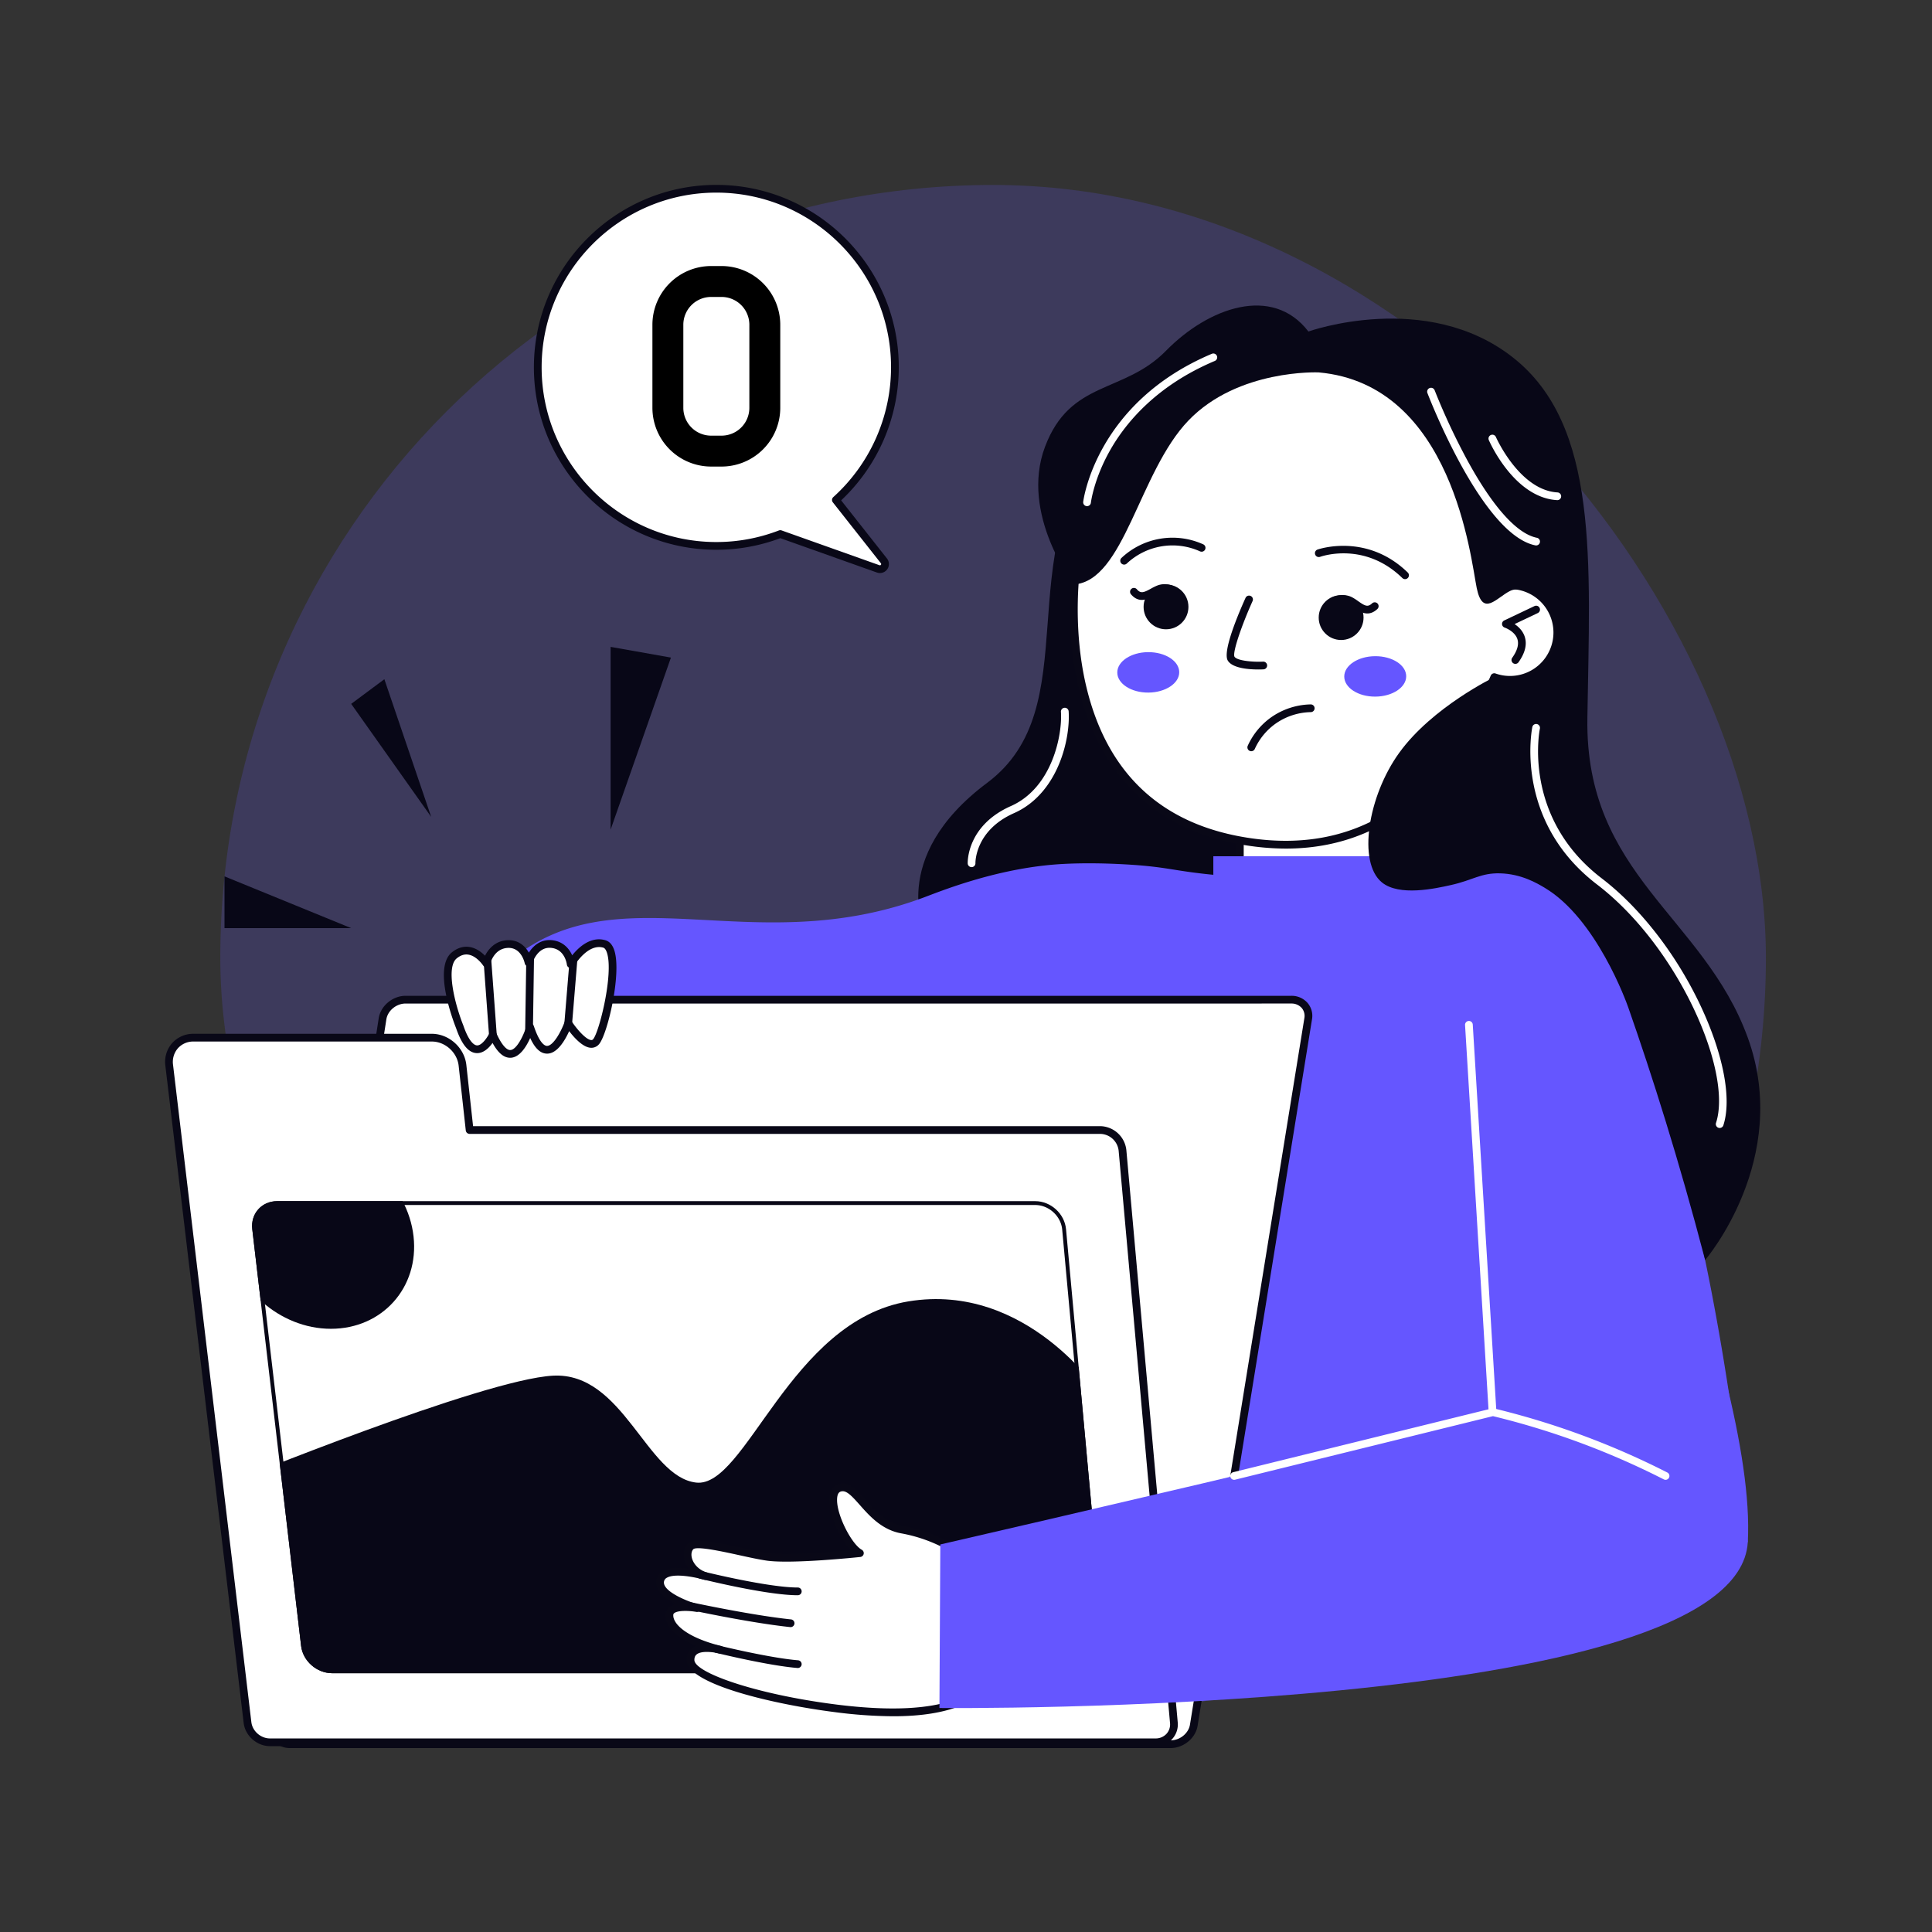 
<svg xmlns="http://www.w3.org/2000/svg" viewBox="0 0 2000 2000"><rect x="0" y="0" width="2000" height="2000" fill="#333333" stroke="none"/><defs><clipPath id="a"><path fill="none" d="M1116.928,1732.093H343.811c-15.907,0-30.284-12.646-32.113-28.259L261.16,1272.487c-1.88-16.042,9.683-29.059,25.828-29.059h784.67c16.144,0,30.427,13.017,31.9,29.059l39.58,431.347C1144.57,1719.447,1132.835,1732.093,1116.928,1732.093Z"/></clipPath></defs><rect width="1600" height="1600" x="228.046" y="191.482" fill="#6556ff" opacity=".2" rx="799.999"/><path fill="#080717" d="M958.465,967.58s-40.943-79.226,63.5-157.238,21.485-236.819,121.292-356.352L1328.25,769.615l26.218,223.919Z"/><rect width="141.962" height="214.282" x="1283.487" y="779.251" fill="#fff"/><path fill="#090817" d="M1425.448,997.533H1283.487a4,4,0,0,1-4-4V779.252a4,4,0,0,1,4-4h141.961a4,4,0,0,1,4,4V993.533A4,4,0,0,1,1425.448,997.533Zm-137.961-8h133.961V783.252H1287.487Z"/><path fill="#6556ff" d="M477.209,1056.736a215.9,215.9,0,0,1,47.7-59.6c112.866-97.661,252.305-.768,432.609-68.532,18.866-7.09,77.789-30.87,143.489-34.266,42.53-2.2,84.386,1.959,84.386,1.959,21.376,2.123,29.463,4.191,49.09,6.809,43.919,5.859,78.022,5.453,103.174,5.153,108.451-1.293,134.323-25.206,209.32-8.979a324.441,324.441,0,0,1,41.693,12.191c91.622,33.946,182.092,309.466,220.636,684.9H509.62Z"/><path fill="#fff" d="M1566.16,605.892c0-.052,0-.1,0-.155,0-2.315-.1-4.605-.168-6.9.087-2.178.151-4.311.168-6.349l-.4-.338c-6.761-123.894-105.266-222.2-225.828-222.2-116.937,0-213.138,92.475-224.988,211.085l-.009.011S1073.185,833.3,1285.987,870.366c135.563,23.613,211.8-59.627,249.485-146.1a238.926,238.926,0,0,0,11.41-23.287,48.981,48.981,0,1,0,19.278-95.09Z"/><path fill="#090817" d="M1331.321,878.444a267.855,267.855,0,0,1-46.019-4.137c-112.071-19.522-153.506-98.639-168.531-161.574-16.163-67.7-5.885-131.7-5.778-132.342,12.2-122.149,110.637-214.443,228.942-214.443,121.527,0,222.193,98.554,229.744,224.628a3.975,3.975,0,0,1,.484,1.938c-.016,2.078-.082,4.258-.172,6.48l.061,1.6c.017.555.037,1.109.052,1.664a53,53,0,0,1-7,105.529,52.388,52.388,0,0,1-13.979-1.914c-3.062,6.924-6.471,13.752-10.158,20.348C1513.073,785.676,1453.007,878.438,1331.321,878.444Zm8.614-504.5c-114.176,0-209.19,89.2-221.008,207.484-.145.889-10.17,63.51,5.679,129.666,21.084,88.008,75.612,140.267,162.067,155.326,147.588,25.717,216.928-79.033,245.133-143.754a243.38,243.38,0,0,0,11.394-23.25,4.006,4.006,0,0,1,5.006-2.213,44.98,44.98,0,1,0,17.707-87.322,4,4,0,0,1-3.754-3.992c0-.051,0-.18,0-.229,0-1.564-.055-3.185-.107-4.81l-.059-1.91c.066-1.85.121-3.514.149-5.092a4,4,0,0,1-.377-1.488C1555.087,469.887,1457.646,373.948,1339.935,373.948Z"/><path fill="#080717" d="M1454.513,599.533a3.988,3.988,0,0,1-2.791-1.134c-39.01-37.994-83.342-22.614-85.209-21.942a4,4,0,0,1-2.733-7.517c.506-.186,50.826-17.86,93.524,23.728a4,4,0,0,1-2.791,6.865Z"/><path fill="#080717" d="M1415.509,635.057c-5.383,0-10.184-3.393-14.086-6.152a50.643,50.643,0,0,0-5.328-3.456c-6.289-3.31-13.664.256-13.737.293a4,4,0,0,1-3.593-7.148c.445-.227,11.074-5.477,21.056-.223a56.9,56.9,0,0,1,6.219,4c7.053,4.983,9.918,6.366,14.348,2.219a4,4,0,0,1,5.461,5.848C1422.235,633.815,1418.765,635.057,1415.509,635.057Z"/><circle cx="1388.331" cy="639.306" r="23.21" fill="#080717"/><path fill="#080717" d="M1163.7,584.477a4,4,0,0,1-2.738-6.916,77.094,77.094,0,0,1,84.531-14.112,4,4,0,1,1-3.285,7.293,69.105,69.105,0,0,0-75.77,12.651A3.988,3.988,0,0,1,1163.7,584.477Z"/><path fill="#080717" d="M1182.021,621.031c-3.7,0-7.54-1.5-11.245-5.837a4,4,0,0,1,6.086-5.192c3.938,4.613,6.936,3.565,14.5-.588a56.618,56.618,0,0,1,6.635-3.275c10.512-4.1,20.477,2.32,20.9,2.594a4,4,0,0,1-4.376,6.7h0c-.071-.045-7.006-4.422-13.616-1.838a50.406,50.406,0,0,0-5.689,2.834C1191.419,618.51,1186.831,621.031,1182.021,621.031Z"/><circle cx="1207.056" cy="628.234" r="23.21" fill="#080717"/><path fill="#080717" d="M1302.7,693.041c-9.453,0-26.877-1.144-31.705-9.244-5.592-9.383,10.992-48.492,18.381-64.871a4,4,0,0,1,7.293,3.289c-10.787,23.914-20.906,52.738-18.777,57.531,2.517,4.217,18.877,5.727,29.726,5.18a4,4,0,0,1,.4,7.988C1306.985,692.967,1305.1,693.041,1302.7,693.041Z"/><ellipse cx="1423.629" cy="700.213" fill="#6556ff" rx="32.065" ry="20.931" transform="rotate(-.402 1422.967 699.958)"/><ellipse cx="1188.67" cy="696.033" fill="#6556ff" rx="32.065" ry="20.931" transform="rotate(-.402 1188.096 695.714)"/><rect width="169.413" height="52.132" x="1256.036" y="886.393" fill="#6556ff"/><path fill="#080717" d="M1111.622,605.018s-56.042-72.588-29.9-142.312,81.33-54.783,125.33-99.605,110.131-68.479,147.412-19.922c0,0,121.944-43.577,211.589,26.769s79.685,211.211,77.194,373.607,120.44,205.031,166.051,330.631-44.147,230.208-44.147,230.208c-27.09-103.647-55.03-191.368-79.571-261.487-1.931-5.515-33.07-92.019-86.532-123.884-7.816-4.658-24.148-14.393-46.224-14.941-20.019-.5-27.764,6.983-50.892,12.139-16.072,3.584-53.475,11.924-71.435-2.8-25.29-20.734-14.489-89.213,18-134.169,34.3-47.453,98.381-78.269,98.381-78.269h0s39.678,6.7,54.1-15.1,12.335-44.856,4.988-54.863S1577.107,604.8,1563.1,611.8s-28.169,27.246-34.395-3.03-24.631-210.811-163.591-223.261c0,0-83.413-3.735-134.842,49.8S1163.929,601.658,1111.622,605.018Z"/><path fill="#080717" d="M1295.308,777.66a4,4,0,0,1-3.643-5.648,72.9,72.9,0,0,1,24.975-29.969,73.811,73.811,0,0,1,40.117-12.849h.072a4,4,0,0,1,.068,8,65.676,65.676,0,0,0-35.714,11.435,64.891,64.891,0,0,0-22.229,26.676A4,4,0,0,1,1295.308,777.66Z"/><path fill="#080717" d="M1568.7,687.239a4,4,0,0,1-3.254-6.321c5.289-7.429,7.092-13.916,5.362-19.283-2.678-8.3-13.08-11.922-13.184-11.957a4,4,0,0,1-.441-7.4l31.283-14.864a4,4,0,1,1,3.433,7.227l-24,11.4c4.023,2.711,8.507,6.944,10.5,13.074,2.582,7.92.416,16.817-6.437,26.444A3.993,3.993,0,0,1,1568.7,687.239Z"/><path fill="#fff" d="M1211.948,1805.581h-911.7c-11.415,0-19.31-8.76-17.635-19.567L396,1054.638c1.693-10.923,12.371-19.78,23.85-19.78h916.786c11.479,0,19.349,8.857,17.58,19.78l-118.435,731.376C1234.034,1796.821,1223.362,1805.581,1211.948,1805.581Z"/><path fill="#090817" d="M1211.948,1809.58h-911.7a22.23,22.23,0,0,1-17.027-7.429,20.478,20.478,0,0,1-4.559-16.75L392.05,1054.026c1.98-12.776,14.453-23.168,27.8-23.168H1336.64a21.87,21.87,0,0,1,17.029,7.461,20.628,20.628,0,0,1,4.5,16.961l-118.436,731.373C1237.685,1799.3,1225.222,1809.58,1211.948,1809.58ZM419.853,1038.858c-9.571,0-18.5,7.353-19.9,16.394L286.571,1786.627a12.6,12.6,0,0,0,2.727,10.319,14.08,14.08,0,0,0,10.953,4.634h911.7c9.52,0,18.44-7.269,19.887-16.2L1350.271,1054a12.744,12.744,0,0,0-2.694-10.5,14.009,14.009,0,0,0-10.937-4.646Z"/><path fill="#fff" d="M475.875,1062.931s-23.747-59.463-5.512-74.016,33.076,8.316,33.076,8.316,4.24-19.128,22.051-19.959S547.117,996.4,547.117,996.4s5.936-20.841,23.747-19.153,19.93,20.817,19.93,20.817,15.266-26.442,34.773-20.914.848,90.356-8.481,101.167-28.836-19.128-28.836-19.128-21.227,59.047-39.449,4.158c0,0-16.95,56.552-38.577,7.9C510.224,1071.247,491.989,1109.859,475.875,1062.931Z"/><path fill="#090817" d="M528.1,1095c-6.565,0-12.561-5.05-18.209-15.373-3.584,5.037-9.412,10.95-16.617,10.543-8.4-.465-15.319-8.92-21.145-25.845-2.707-6.8-24.143-62.661-4.258-78.534,5.815-4.638,11.981-6.474,18.307-5.445,6.8,1.1,12.308,5.365,15.918,9.022,3.664-7.321,10.986-15.516,23.211-16.088,11.32-.489,18.285,6.047,22.162,12.875,4.523-7.106,12.33-13.983,23.777-12.887,11.487,1.09,17.912,8.584,21.076,15.668,6.569-8.2,19.075-19.971,34.34-15.631,4.444,1.258,7.633,5.022,9.481,11.182,7.306,24.369-7.328,86.369-16.024,96.447a10.225,10.225,0,0,1-8.668,3.715c-8.119-.547-16.978-10.332-22.248-17.215-4.195,9.236-12.375,23.553-23.064,23.277-6.633-.082-12.328-5.394-17.281-16.176-3.9,8.706-10.663,19.85-19.936,20.44C528.642,1094.989,528.366,1095,528.1,1095Zm-17.871-27.75h.045a4,4,0,0,1,3.609,2.375c5.025,11.3,10.435,17.713,14.529,17.366,6.4-.4,13.539-14.741,16.561-24.791a4,4,0,0,1,3.775-2.848,3.939,3.939,0,0,1,3.854,2.738c6.152,18.533,11.584,20.6,13.632,20.621h.053c6.371,0,14.473-14.525,18.2-24.875a4,4,0,0,1,7.116-.83c5.183,7.946,14.935,19.3,20.384,19.66a2.268,2.268,0,0,0,2.071-.959c6.2-7.183,21.088-66.681,14.42-88.923-.7-2.319-1.954-5.2-4-5.784-16.266-4.615-30.082,18.832-30.221,19.071a4,4,0,0,1-7.438-1.563c-.074-.637-2.048-15.922-16.33-17.275-14.279-1.383-19.318,15.556-19.527,16.275a3.938,3.938,0,0,1-4.029,2.885,4,4,0,0,1-3.744-3.238c-.131-.664-3.54-16.594-17.51-15.883-14.471.676-18.186,16.181-18.336,16.842a4,4,0,0,1-7.258,1.3c-.059-.089-6.5-9.781-15.223-11.173-4.058-.653-7.982.6-12,3.806-11.593,9.254-2.023,47.483,6.733,69.4.023.062.047.123.068.185,6.246,18.19,11.906,20.43,14.051,20.547,5.035.393,10.893-8.393,12.9-12.641A4.006,4.006,0,0,1,510.224,1067.246Z"/><path fill="#080717" d="M510.22,1075.246a4,4,0,0,1-3.987-3.707l-5.677-77.433a4,4,0,0,1,7.98-.586l5.678,77.433a4,4,0,0,1-3.7,4.284C510.417,1075.242,510.317,1075.246,510.22,1075.246Z"/><path fill="#080717" d="M547.671,1070.7h-.063a4,4,0,0,1-3.939-4.061l1.131-74.566a4,4,0,0,1,4-3.94h.062a4,4,0,0,1,3.94,4.061l-1.131,74.566A4,4,0,0,1,547.671,1070.7Z"/><path fill="#080717" d="M588.253,1063.188c-.109,0-.221,0-.332-.014a4,4,0,0,1-3.658-4.314l5.386-65.375a4,4,0,1,1,7.973.656l-5.387,65.375A4,4,0,0,1,588.253,1063.188Z"/><polygon fill="#080717" points="397.887 703.123 446.364 845.644 363.552 728.649 397.887 703.123"/><polygon fill="#080717" points="632.1 669.642 632.1 858.82 694.553 680.73 632.1 669.642"/><polygon fill="#080717" points="363.552 960.798 232.4 907.219 232.4 960.798 363.552 960.798"/><path fill="#fff" d="M1138.928,1169.788H486.145l-7.375-67.018c-1.736-15.781-15.953-28.584-31.754-28.584H200.363c-15.8,0-27.083,12.8-25.2,28.584l10.5,88.131,2.516,21.117,68.063,571.248c1.339,11.238,11.728,20.342,23.207,20.342h916.786c11.478,0,19.966-9.1,18.957-20.342L1162.01,1190.9A23.615,23.615,0,0,0,1138.928,1169.788Z"/><path fill="#090817" d="M1196.233,1807.608H279.446c-13.418,0-25.609-10.707-27.179-23.869l-81.079-680.5a29.452,29.452,0,0,1,7.01-23.4,29.136,29.136,0,0,1,22.166-9.654H447.017c17.752,0,33.779,14.422,35.73,32.146l6.982,63.457h649.2a27.72,27.72,0,0,1,27.066,24.754l53.18,592.365a22.368,22.368,0,0,1-5.711,17.315A23,23,0,0,1,1196.233,1807.608ZM200.364,1078.186a21.245,21.245,0,0,0-16.185,6.967,21.548,21.548,0,0,0-5.045,17.144l81.078,680.5c1.105,9.272,9.734,16.815,19.234,16.815h916.787a15.1,15.1,0,0,0,11.327-4.784,14.443,14.443,0,0,0,3.646-11.2l-53.18-592.365a19.559,19.559,0,0,0-19.1-17.469H486.146a4,4,0,0,1-3.977-3.562l-7.375-67.02c-1.518-13.8-13.979-25.021-27.777-25.021Z"/><g clip-path="url(#a)"><path fill="#fff" d="M1116.928,1732.093H343.811c-15.907,0-30.284-12.646-32.113-28.259L261.16,1272.487c-1.88-16.042,9.683-29.059,25.828-29.059h784.67c16.144,0,30.427,13.017,31.9,29.059l39.58,431.347C1144.57,1719.447,1132.835,1732.093,1116.928,1732.093Z"/><path fill="#090817" d="M1116.927,1736.092H343.812c-17.846,0-34.034-14.262-36.086-31.793l-50.539-431.348a29.4,29.4,0,0,1,29.8-33.523h784.67c18.131,0,34.229,14.666,35.883,32.693l39.58,431.348a29.513,29.513,0,0,1-7.492,22.895A30.267,30.267,0,0,1,1116.927,1736.092Zm-829.94-488.664a21.41,21.41,0,0,0-21.855,24.594l50.539,431.347c1.6,13.633,14.221,24.723,28.141,24.723h773.115a22.364,22.364,0,0,0,16.793-7.121,21.61,21.61,0,0,0,5.435-16.772l-39.58-431.347c-1.287-14.02-13.81-25.424-27.918-25.424Z"/><path fill="#080717" d="M238.671,1534.755s260.7-106.628,333.7-110.665c73.021-4.038,96.749,104.647,148.221,110.665,51.452,6.015,97.03-167.29,219.735-187.56,122.855-20.3,198.912,95.733,198.912,95.733l30.326,332.7H299.578Z"/><path fill="#080717" d="M428.1,1279.906c5.933,52.9-32.365,95.66-85.524,95.66s-101.3-42.76-107.539-95.66c-6.261-53.069,31.993-96.214,85.46-96.214S422.15,1226.837,428.1,1279.906Z"/></g><path fill="#fff" d="M741.554,195.4c102.094,0,184.858,82.764,184.858,184.858a184.375,184.375,0,0,1-61.1,137.3l49.736,63.08a5.291,5.291,0,0,1-5.927,8.262L807.759,552.855a184.353,184.353,0,0,1-66.205,12.259c-102.094,0-184.857-82.763-184.857-184.857S639.46,195.4,741.554,195.4Z"/><path fill="#090817" d="M910.937,593.213a9.421,9.421,0,0,1-3.153-.547L807.8,557.115a188.047,188.047,0,0,1-66.25,12c-104.137,0-188.858-84.721-188.858-188.858S637.417,191.4,741.554,191.4s188.857,84.72,188.857,188.857a189.205,189.205,0,0,1-59.66,137.731l47.441,60.171a9.3,9.3,0,0,1-7.255,15.055ZM807.759,548.854a4,4,0,0,1,1.34.23l101.365,36.043a1.291,1.291,0,0,0,1.447-2.015L862.175,520.03a4,4,0,0,1,.461-5.448,181.191,181.191,0,0,0,59.775-134.326c0-99.725-81.133-180.857-180.857-180.857S560.7,280.531,560.7,380.256s81.133,180.858,180.858,180.858a180.05,180.05,0,0,0,64.771-12A4,4,0,0,1,807.759,548.854Z"/><path d="M746.952,482.981h-10.8a60.844,60.844,0,0,1-60.773-60.776V336.172A60.843,60.843,0,0,1,736.155,275.4h10.8a60.844,60.844,0,0,1,60.776,60.775v86.033A60.845,60.845,0,0,1,746.952,482.981ZM736.155,307.4a28.807,28.807,0,0,0-28.773,28.775v86.033a28.807,28.807,0,0,0,28.773,28.776h10.8a28.808,28.808,0,0,0,28.776-28.776V336.172A28.808,28.808,0,0,0,746.952,307.4Z"/><path fill="#fff" d="M1125.308,523.977a3.868,3.868,0,0,1-.455-.026,4,4,0,0,1-3.524-4.42c.115-1.019,12.858-102.519,133.152-153.269a4,4,0,1,1,3.11,7.371c-60.526,25.535-92.176,64.053-108.069,91.869-17.248,30.19-20.216,54.684-20.244,54.928A4,4,0,0,1,1125.308,523.977Z"/><path fill="#fff" d="M1590.185,564.635a4.025,4.025,0,0,1-.791-.078c-54.842-11.02-109.438-151.707-111.735-157.692a4,4,0,0,1,7.469-2.867,682.216,682.216,0,0,0,34.213,73.166c26.265,47.9,51.033,75.41,71.627,79.549a4,4,0,0,1-.783,7.922Z"/><path fill="#fff" d="M1612.128,517.754c-.08,0-.158,0-.238-.008-44.278-2.6-69.61-59.73-70.666-62.16a4,4,0,0,1,7.336-3.191c.24.549,24.443,55.051,63.8,57.367a4,4,0,0,1-.23,7.992Z"/><path fill="#fff" d="M1005.776,897.658a4,4,0,0,1-4-3.863c-.054-1.59-.814-39.2,44.711-59.359,42.86-18.981,53.4-73.914,51.789-97.543a4,4,0,0,1,7.981-.543c.89,13.058-1.362,34.525-10.35,55.611-7.033,16.5-20.754,38.529-46.182,49.791-40.636,18-39.964,51.434-39.953,51.77a4,4,0,0,1-3.861,4.134C1005.868,897.658,1005.821,897.658,1005.776,897.658Z"/><path fill="#fff" d="M1780.208,1167.68a4.007,4.007,0,0,1-3.8-5.24c17.373-53.358-39.218-182.623-123.133-246.8-86.925-66.482-67.209-162.107-67-163.064a4,4,0,0,1,7.817,1.7c-.2.91-18.736,91.7,64.043,155.005,39.912,30.526,77.16,78.508,102.195,131.645,23.717,50.344,32.572,96.7,23.684,123.99A4,4,0,0,1,1780.208,1167.68Z"/><path fill="#fff" d="M994.063,1607.805s-24.793-18.125-60.212-24.375-47.224-49.374-64.934-43.124,5.313,58.749,21.251,67.5c0,0-70.837,7.5-96.22,3.75s-72.056-18.044-79.121-10.585-1.752,24.96,15.367,30.585c0,0-42.5-12.5-46.635,4.375s37.9,28.75,37.9,28.75-27.864-5-28.455,6.875,14.758,26.875,52.538,36.25c0,0-30.733-8.167-30.715,10.624s76.169,40.625,149.958,50,109.8,1.25,129.278-6.875,42.5-8.75,42.5-8.75,25.973-103.124,0-142.5Z"/><path fill="#090817" d="M924.638,1776.666a483.342,483.342,0,0,1-60.358-4.267c-61.67-7.836-153.427-28.674-153.453-53.965,0-5.176,1.938-9.408,5.617-12.24a17.1,17.1,0,0,1,4.123-2.309c-20.711-8.729-32.17-20.254-31.556-32.529a10.248,10.248,0,0,1,3.988-7.7,17.409,17.409,0,0,1,6.867-3.053c-11.494-5.77-22.92-14.481-20.191-25.621a13.561,13.561,0,0,1,6.658-8.631c6.68-3.844,17.234-3.7,26.475-2.5a26.484,26.484,0,0,1-4.329-9.1c-1.634-6.467-.378-12.492,3.444-16.527,6.109-6.463,24.857-2.742,54.937,3.859,10.252,2.25,19.938,4.375,27.672,5.518,19.182,2.834,65.918-1,85.908-2.861-11.91-13.233-23.054-39.42-21.82-54.577.727-8.9,5.277-12.326,8.965-13.627,10.85-3.824,18.965,5.356,28.371,15.985,9.91,11.2,21.143,23.894,38.59,26.972a163.059,163.059,0,0,1,60.891,24.389l41.363,2.434a3.993,3.993,0,0,1,3.105,1.789c26.639,40.383,1.617,141.4.539,145.679a4,4,0,0,1-3.769,3.022c-.223.006-22.539.713-41.072,8.443C977.325,1772.869,953.864,1776.666,924.638,1776.666Zm-192.9-66.609c-4.037,0-8,.609-10.422,2.478-1.072.827-2.5,2.336-2.492,5.891.014,12.949,62.652,35.387,146.461,46.035,56.672,7.2,99.473,4.981,127.236-6.6,15.9-6.633,33.772-8.43,40.844-8.9,3.82-16.512,21.625-99.838.9-134.789l-40.442-2.379a4,4,0,0,1-2.123-.762,156.15,156.15,0,0,0-58.551-23.666c-20.195-3.564-32.945-17.972-43.189-29.548-8.656-9.782-14.229-15.665-19.717-13.745-.791.28-3.2,1.129-3.654,6.735-1.33,16.316,14.894,47.666,25.5,53.488a4,4,0,0,1-1.5,7.484c-2.912.307-71.645,7.508-97.227,3.729-8.011-1.184-17.826-3.338-28.218-5.619-16.3-3.576-43.575-9.567-47.426-6.158-1.86,1.963-2.42,5.353-1.485,9.054,1.328,5.256,6.022,11.948,15.207,14.965a4,4,0,0,1-2.375,7.639c-7.816-2.293-30.017-7.149-38.744-2.11a5.544,5.544,0,0,0-2.879,3.6c-2.423,9.9,22.6,20.41,35.1,23.949a4,4,0,0,1-1.793,7.787c-7.172-1.281-18.982-1.724-22.777,1.3a2.292,2.292,0,0,0-.977,1.84c-.482,9.7,14.379,23.285,48.635,31.949.431.1.75.186.935.237a4,4,0,0,1-1.99,7.748c-.258-.065-.514-.129-.767-.194A56.67,56.67,0,0,0,731.741,1710.057Z"/><path fill="#6556ff" d="M973.406,1598.829c56.76-13.086,152.363-35.212,272.669-63.5,161.805-38.043,242.861-57.949,250.416-101.3,4.837-27.755-23.181-43.644-37.122-74.243-27.563-60.5-8.412-166.608,172.758-366.256,0,0,187.3,422.531,177.175,602.845s-836.8,171.748-836.8,171.748Z"/><path fill="#fff" d="M1544.888,1462.76A4,4,0,0,1,1540.9,1459l-24.279-397.8a4,4,0,1,1,7.984-.488l24.28,397.8a4,4,0,0,1-3.748,4.236C1545.052,1462.758,1544.97,1462.76,1544.888,1462.76Z"/><path fill="#fff" d="M1277.577,1531.9a4,4,0,0,1-.953-7.885l267.934-66.027a3.965,3.965,0,0,1,1.894,0c22.733,5.48,45.465,12,67.563,19.394A820.323,820.323,0,0,1,1726,1524.334a4,4,0,0,1-3.633,7.129,812.722,812.722,0,0,0-110.885-46.5c-21.576-7.213-43.761-13.6-65.955-18.974l-266.986,65.794A4.015,4.015,0,0,1,1277.577,1531.9Z"/><path fill="#080717" d="M825.868,1726.713c-.109,0-.219,0-.33-.014-30.473-2.488-82.732-15.308-84.941-15.851a4,4,0,0,1,1.914-7.77c.535.133,53.847,13.213,83.679,15.649a4,4,0,0,1-.322,7.986Z"/><path fill="#080717" d="M818.437,1684.381c-.141,0-.282-.008-.422-.021-41.412-4.33-102.721-17.557-103.336-17.69a4,4,0,1,1,1.7-7.82c.609.133,61.5,13.269,102.473,17.553a4,4,0,0,1-.41,7.978Z"/><path fill="#080717" d="M825.864,1651.387c-32.492,0-98.927-16.564-101.74-17.27a4,4,0,0,1,1.945-7.761c.68.172,68.291,17.031,99.8,17.031a4,4,0,1,1,0,8Z"/></svg>